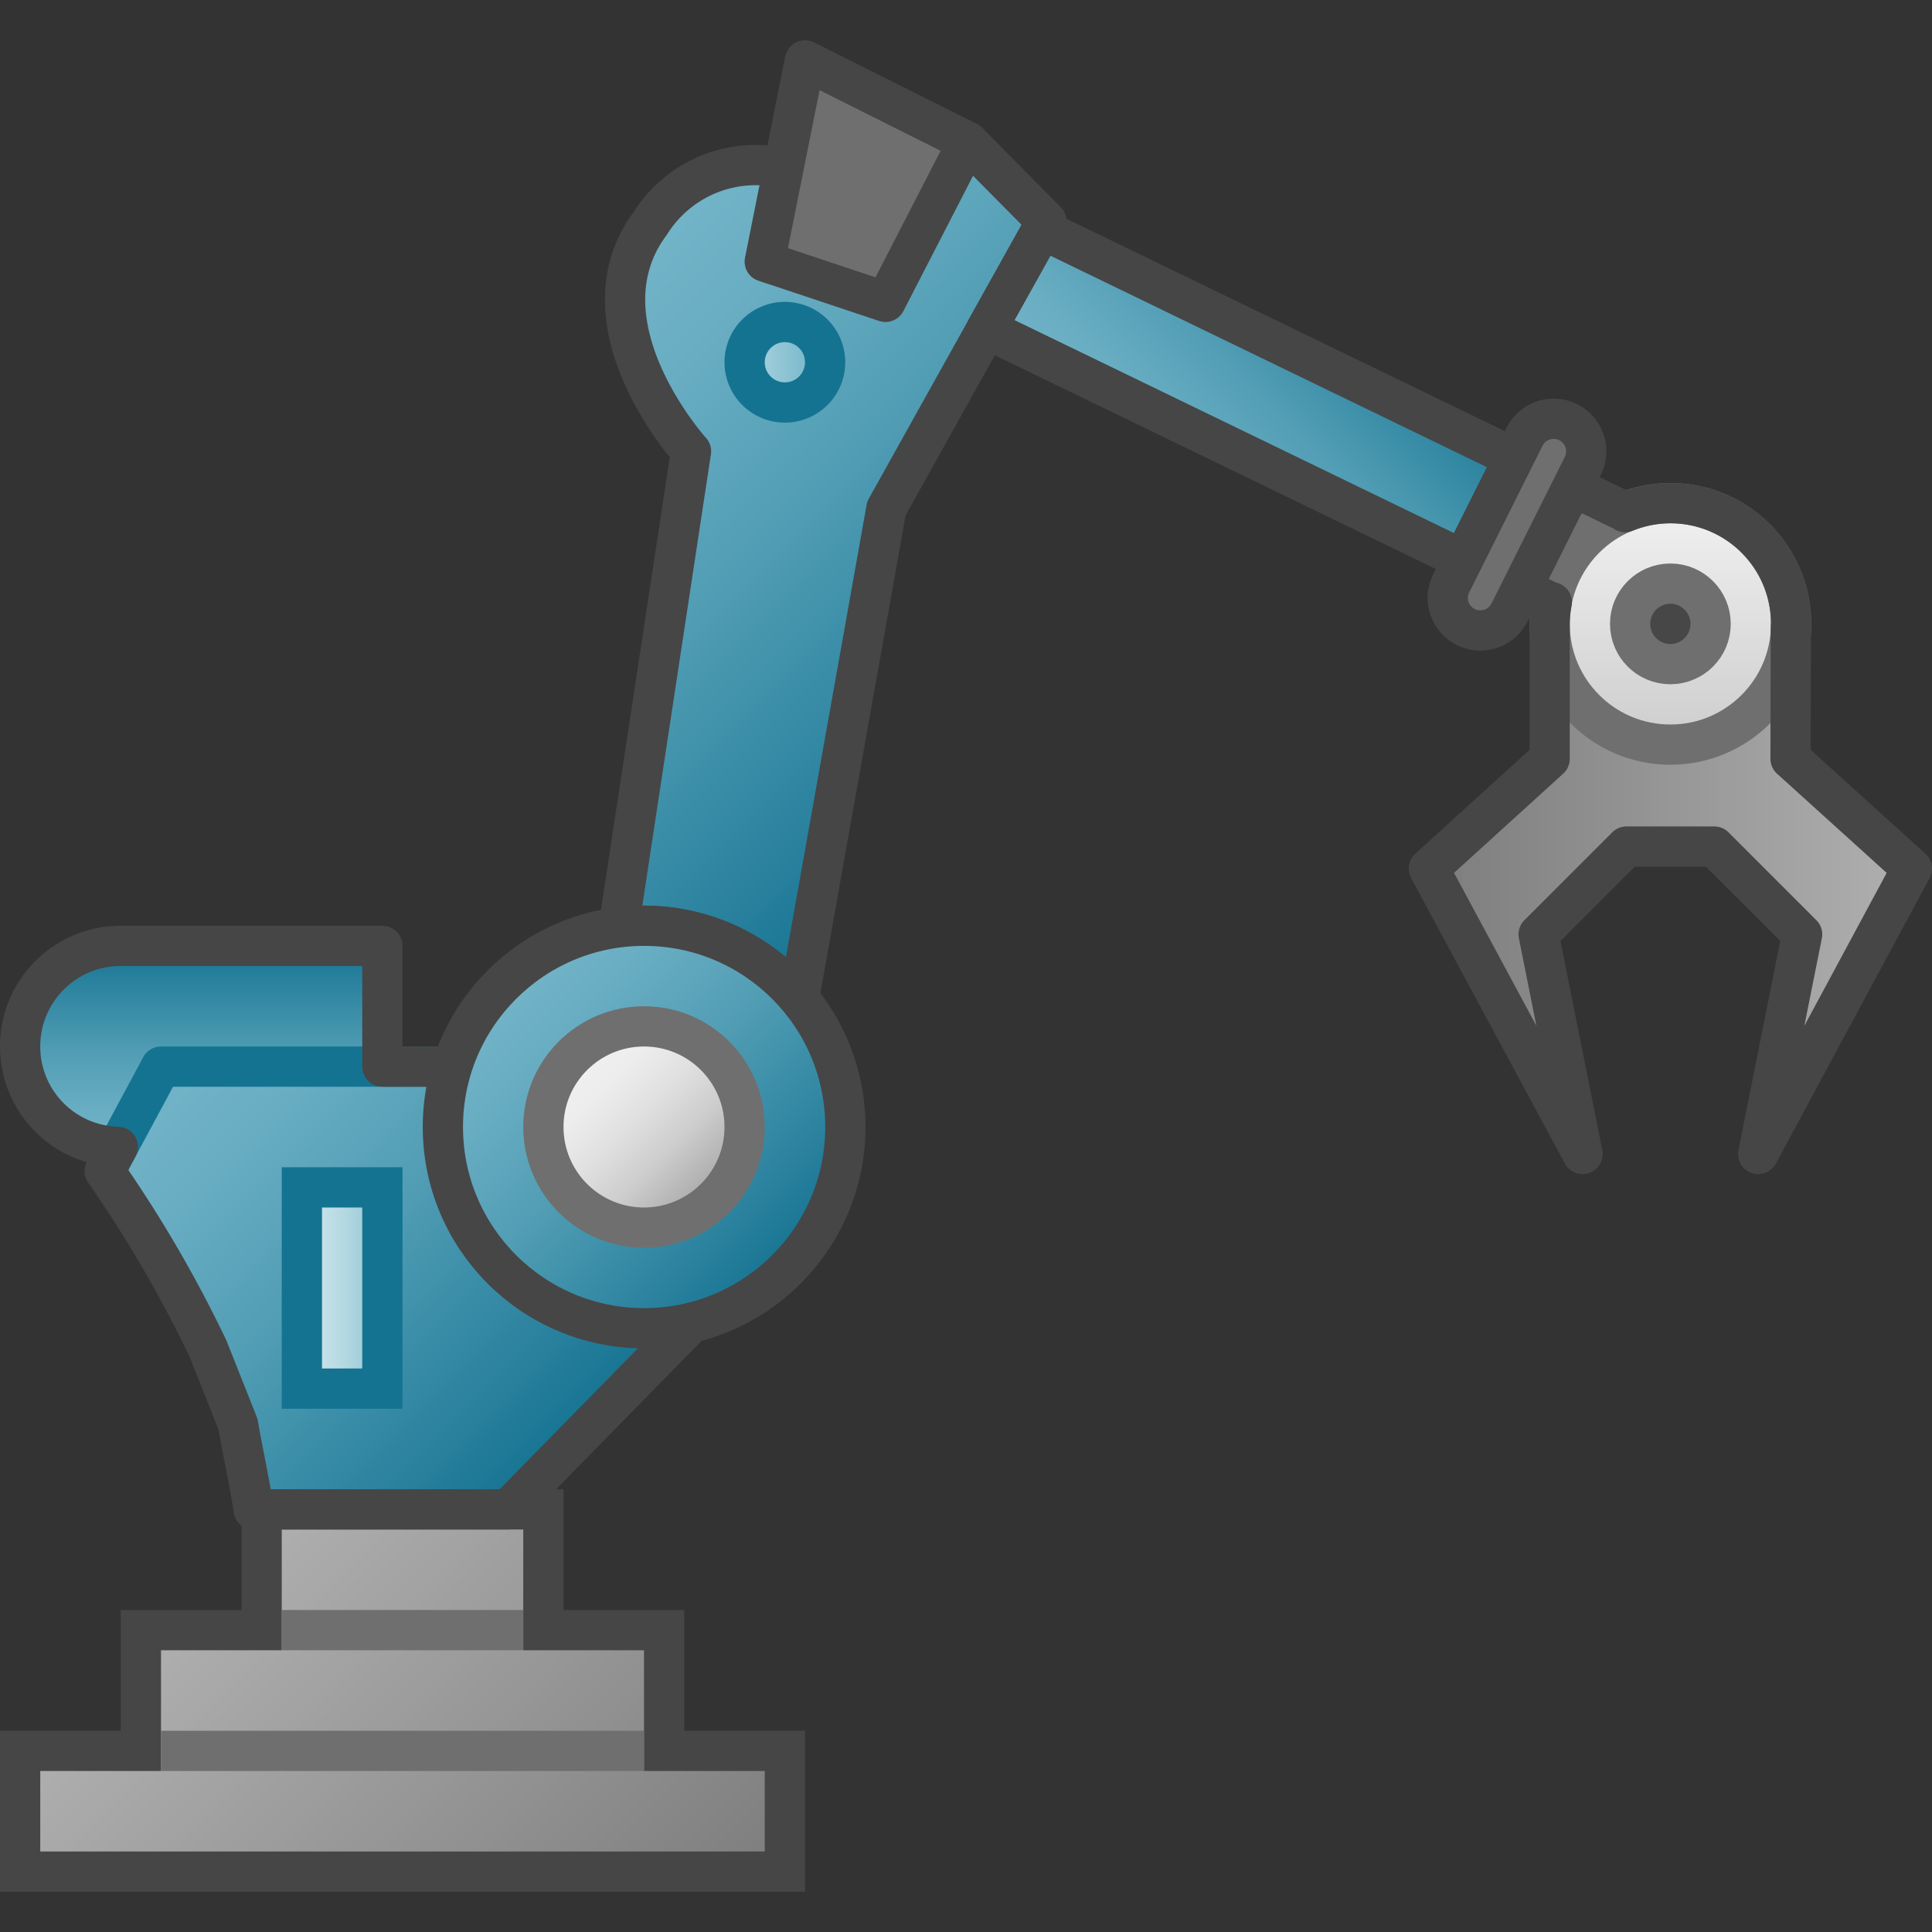 <svg id="Layer_1" data-name="Layer 1" xmlns="http://www.w3.org/2000/svg" xmlns:xlink="http://www.w3.org/1999/xlink" viewBox="0 0 48 48">
  <rect x="0" y="0" width="48" height="48" fill="#333333" stroke="none"/>
  <defs>
    <linearGradient id="Dark_Blue_Grad" data-name="Dark Blue Grad" x1="115.446" y1="13.107" x2="121.108" y2="7.445" gradientTransform="translate(-86)" gradientUnits="userSpaceOnUse">
      <stop offset="0" stop-color="#73b4c8"/>
      <stop offset="0.175" stop-color="#6aaec3"/>
      <stop offset="0.457" stop-color="#529eb5"/>
      <stop offset="0.809" stop-color="#2c839f"/>
      <stop offset="1" stop-color="#147391"/>
    </linearGradient>
    <linearGradient id="Dark_Blue_Grad-2" x1="14.023" y1="7.612" x2="25.547" y2="19.136" gradientTransform="matrix(1, 0, 0, 1, 0, 0)" xlink:href="#Dark_Blue_Grad"/>
    <linearGradient id="Dark_Blue_Grad-3" x1="91" y1="28.5" x2="91" y2="23.5" xlink:href="#Dark_Blue_Grad"/>
    <linearGradient id="New_Gradient_Swatch_3" data-name="New Gradient Swatch 3" x1="18.5" y1="9" x2="20.5" y2="9" gradientUnits="userSpaceOnUse">
      <stop offset="0" stop-color="#afd7e1"/>
      <stop offset="0.159" stop-color="#a4d0dc"/>
      <stop offset="0.706" stop-color="#80bcce"/>
      <stop offset="1" stop-color="#73b4c8"/>
    </linearGradient>
    <linearGradient id="linear-gradient" x1="4.5" y1="39.5" x2="15.5" y2="50.5" gradientUnits="userSpaceOnUse">
      <stop offset="0" stop-color="#b0b0b0"/>
      <stop offset="1" stop-color="#7d7d7d"/>
    </linearGradient>
    <linearGradient id="Dark_Blue_Grad-4" x1="3.639" y1="26.861" x2="13.452" y2="36.673" gradientTransform="matrix(1, 0, 0, 1, 0, 0)" xlink:href="#Dark_Blue_Grad"/>
    <linearGradient id="Dark_Blue_Grad-5" x1="98.468" y1="24.465" x2="105.539" y2="31.535" xlink:href="#Dark_Blue_Grad"/>
    <linearGradient id="_4_Generic_-_Left_Blend" data-name="4 Generic - Left Blend" x1="14.232" y1="26.232" x2="17.768" y2="29.768" gradientUnits="userSpaceOnUse">
      <stop offset="0" stop-color="#f1f1f1"/>
      <stop offset="0.219" stop-color="#ededed"/>
      <stop offset="0.447" stop-color="#e1e0e0"/>
      <stop offset="0.677" stop-color="#ccc"/>
      <stop offset="0.909" stop-color="#b0afaf"/>
      <stop offset="0.99" stop-color="#a4a3a3"/>
    </linearGradient>
    <linearGradient id="New_Gradient_Swatch_1" data-name="New Gradient Swatch 1" x1="7.5" y1="32" x2="9.5" y2="32" gradientUnits="userSpaceOnUse">
      <stop offset="0" stop-color="#cde6eb"/>
      <stop offset="0.221" stop-color="#c6e2e8"/>
      <stop offset="0.542" stop-color="#b3d8e1"/>
      <stop offset="0.921" stop-color="#93c7d5"/>
      <stop offset="1" stop-color="#8cc3d2"/>
    </linearGradient>
    <linearGradient id="New_Gradient_Swatch_2" data-name="New Gradient Swatch 2" x1="35.5" y1="22.085" x2="47.5" y2="22.085" gradientUnits="userSpaceOnUse">
      <stop offset="0" stop-color="#7d7d7d"/>
      <stop offset="1" stop-color="#b0b0b0"/>
    </linearGradient>
    <linearGradient id="_3_Generic_-_Top_Blend_2" data-name="3 Generic - Top Blend 2" x1="-96.599" y1="124.146" x2="-90.599" y2="124.146" gradientTransform="translate(165.646 109.099) rotate(90)" gradientUnits="userSpaceOnUse">
      <stop offset="0" stop-color="#f1f1f1"/>
      <stop offset="1" stop-color="#cdcdcd"/>
    </linearGradient>
  </defs>
  <polygon points="40.38 12.716 25.89 5.697 24.51 8.171 38.546 14.973 40.38 12.716" fill="url(#Dark_Blue_Grad)"/>
  <path d="M24.046,3.526,20.404,4.538a3.153,3.153,0,0,0-4.248,1.012c-1.858,2.495,1.012,5.664,1.012,5.664L15.367,23.064h0A4.932,4.932,0,0,1,16.003,23a4.968,4.968,0,0,1,3.843,1.837h0L22.023,12.63,26,5.5Z" fill="url(#Dark_Blue_Grad-2)"/>
  <path d="M24.046,3.526,19.55,4.2a3.091,3.091,0,0,0-3.394,1.349c-1.858,2.495,1.012,5.664,1.012,5.664L15.367,23.064h0A4.932,4.932,0,0,1,16.003,23a4.968,4.968,0,0,1,3.843,1.837h0L22.023,12.63,26,5.5Z" fill="none" stroke="#464646" stroke-linejoin="round"/>
    <path d="M9.5,28.5H2.996A2.496,2.496,0,0,1,.5,26.004v-.008A2.496,2.496,0,0,1,2.996,23.5H9.5Z" fill="url(#Dark_Blue_Grad-3)"/>
      <circle cx="19.5" cy="9" r="1" fill="url(#New_Gradient_Swatch_3)"/>
      <path d="M19.5,8.5A.5.5,0,1,1,19,9a.501.501,0,0,1,.5-.5m0-1A1.5,1.5,0,1,0,21,9a1.5,1.5,0,0,0-1.5-1.5Z" fill="#147391"/>
    <polygon points="16.5 43.5 16.5 40.5 13.5 40.5 13.5 37.5 6.5 37.5 6.5 40.5 3.5 40.5 3.5 43.5 0.5 43.5 0.5 46.5 19.5 46.5 19.5 43.5 16.5 43.5" stroke="#464646" stroke-miterlimit="10" fill="url(#linear-gradient)"/>
    <polygon points="20 1.5 19 6.5 22 7.5 24.046 3.526 20 1.5" fill="#6f6f6f" stroke="#464646" stroke-linejoin="round"/>
    <line x1="16" y1="43.5" x2="4" y2="43.5" fill="none" stroke="#6f6f6f" stroke-miterlimit="10"/>
    <line x1="13" y1="40.5" x2="7" y2="40.5" fill="none" stroke="#6f6f6f" stroke-miterlimit="10"/>
    <path d="M16.003,33a5,5,0,0,1-5-5,4.946,4.946,0,0,1,.254-1.5H4L2.603,29.099S6.299,34.263,6.299,37.5h6.326l4.569-4.658A4.962,4.962,0,0,1,16.003,33Z" fill="url(#Dark_Blue_Grad-4)"/>
    <polyline points="11.258 26.5 4 26.5 2.603 29.099" fill="none" stroke="#147391" stroke-linejoin="round"/>
    <circle cx="16.003" cy="28" r="5" stroke="#464646" stroke-linejoin="round" fill="url(#Dark_Blue_Grad-5)"/>
    <circle cx="16" cy="28" r="2.5" stroke="#6f6f6f" stroke-miterlimit="10" fill="url(#_4_Generic_-_Left_Blend)"/>
      <rect x="7.5" y="29.5" width="2" height="5" fill="url(#New_Gradient_Swatch_1)"/>
      <path d="M9,30v4H8V30H9m1-1H7v6h3V29Z" fill="#147391"/>
    <polyline points="38.5 15.5 38.5 18.851 35.5 21.579 39.318 28.67 38.227 23.215 40.409 21.033 42.591 21.033 44.773 23.215 43.682 28.67 47.5 21.579 44.486 18.851 44.493 15.5" fill="url(#New_Gradient_Swatch_2)"/>
    <circle cx="41.5" cy="15.5" r="3" stroke="#6f6f6f" stroke-miterlimit="10" fill="url(#_3_Generic_-_Top_Blend_2)"/>
    <path d="M11.258,26.5H9.5v-3H2.996A2.496,2.496,0,0,0,.5,25.996v.008a2.492,2.492,0,0,0,2.428,2.489l-.326.606A31.393,31.393,0,0,1,5.165,33.5l.751,1.892c.017.17.382,1.946.382,2.108h6.326l.49-.5L16.5,33.549l.694-.707" fill="none" stroke="#464646" stroke-linejoin="round"/>
    <circle cx="41.5" cy="15.5" r="1" fill="#474747" stroke="#6f6f6f" stroke-miterlimit="10"/>
  <path d="M47.5,21.579l-3.014-2.727.007-3.279c.001-.025.007-.048.007-.072a2.993,2.993,0,0,0-4.125-2.777l.005-.006L25.89,5.697,24.51,8.171l14.036,6.802.008-.01A3.001,3.001,0,0,0,38.5,15.5v3.352l-3,2.727L39.318,28.67,38.227,23.215l2.182-2.182h2.182l2.182,2.182L43.682,28.67Z" fill="none" stroke="#464646" stroke-linejoin="round"/>
  <path d="M36.778,15.664a.809.809,0,0,1-.723-1.171l1.821-3.641a.809.809,0,0,1,1.448.724l-1.821,3.641A.81.81,0,0,1,36.778,15.664Z" fill="#6f6f6f" stroke="#464646" stroke-linejoin="round"/>
</svg>
